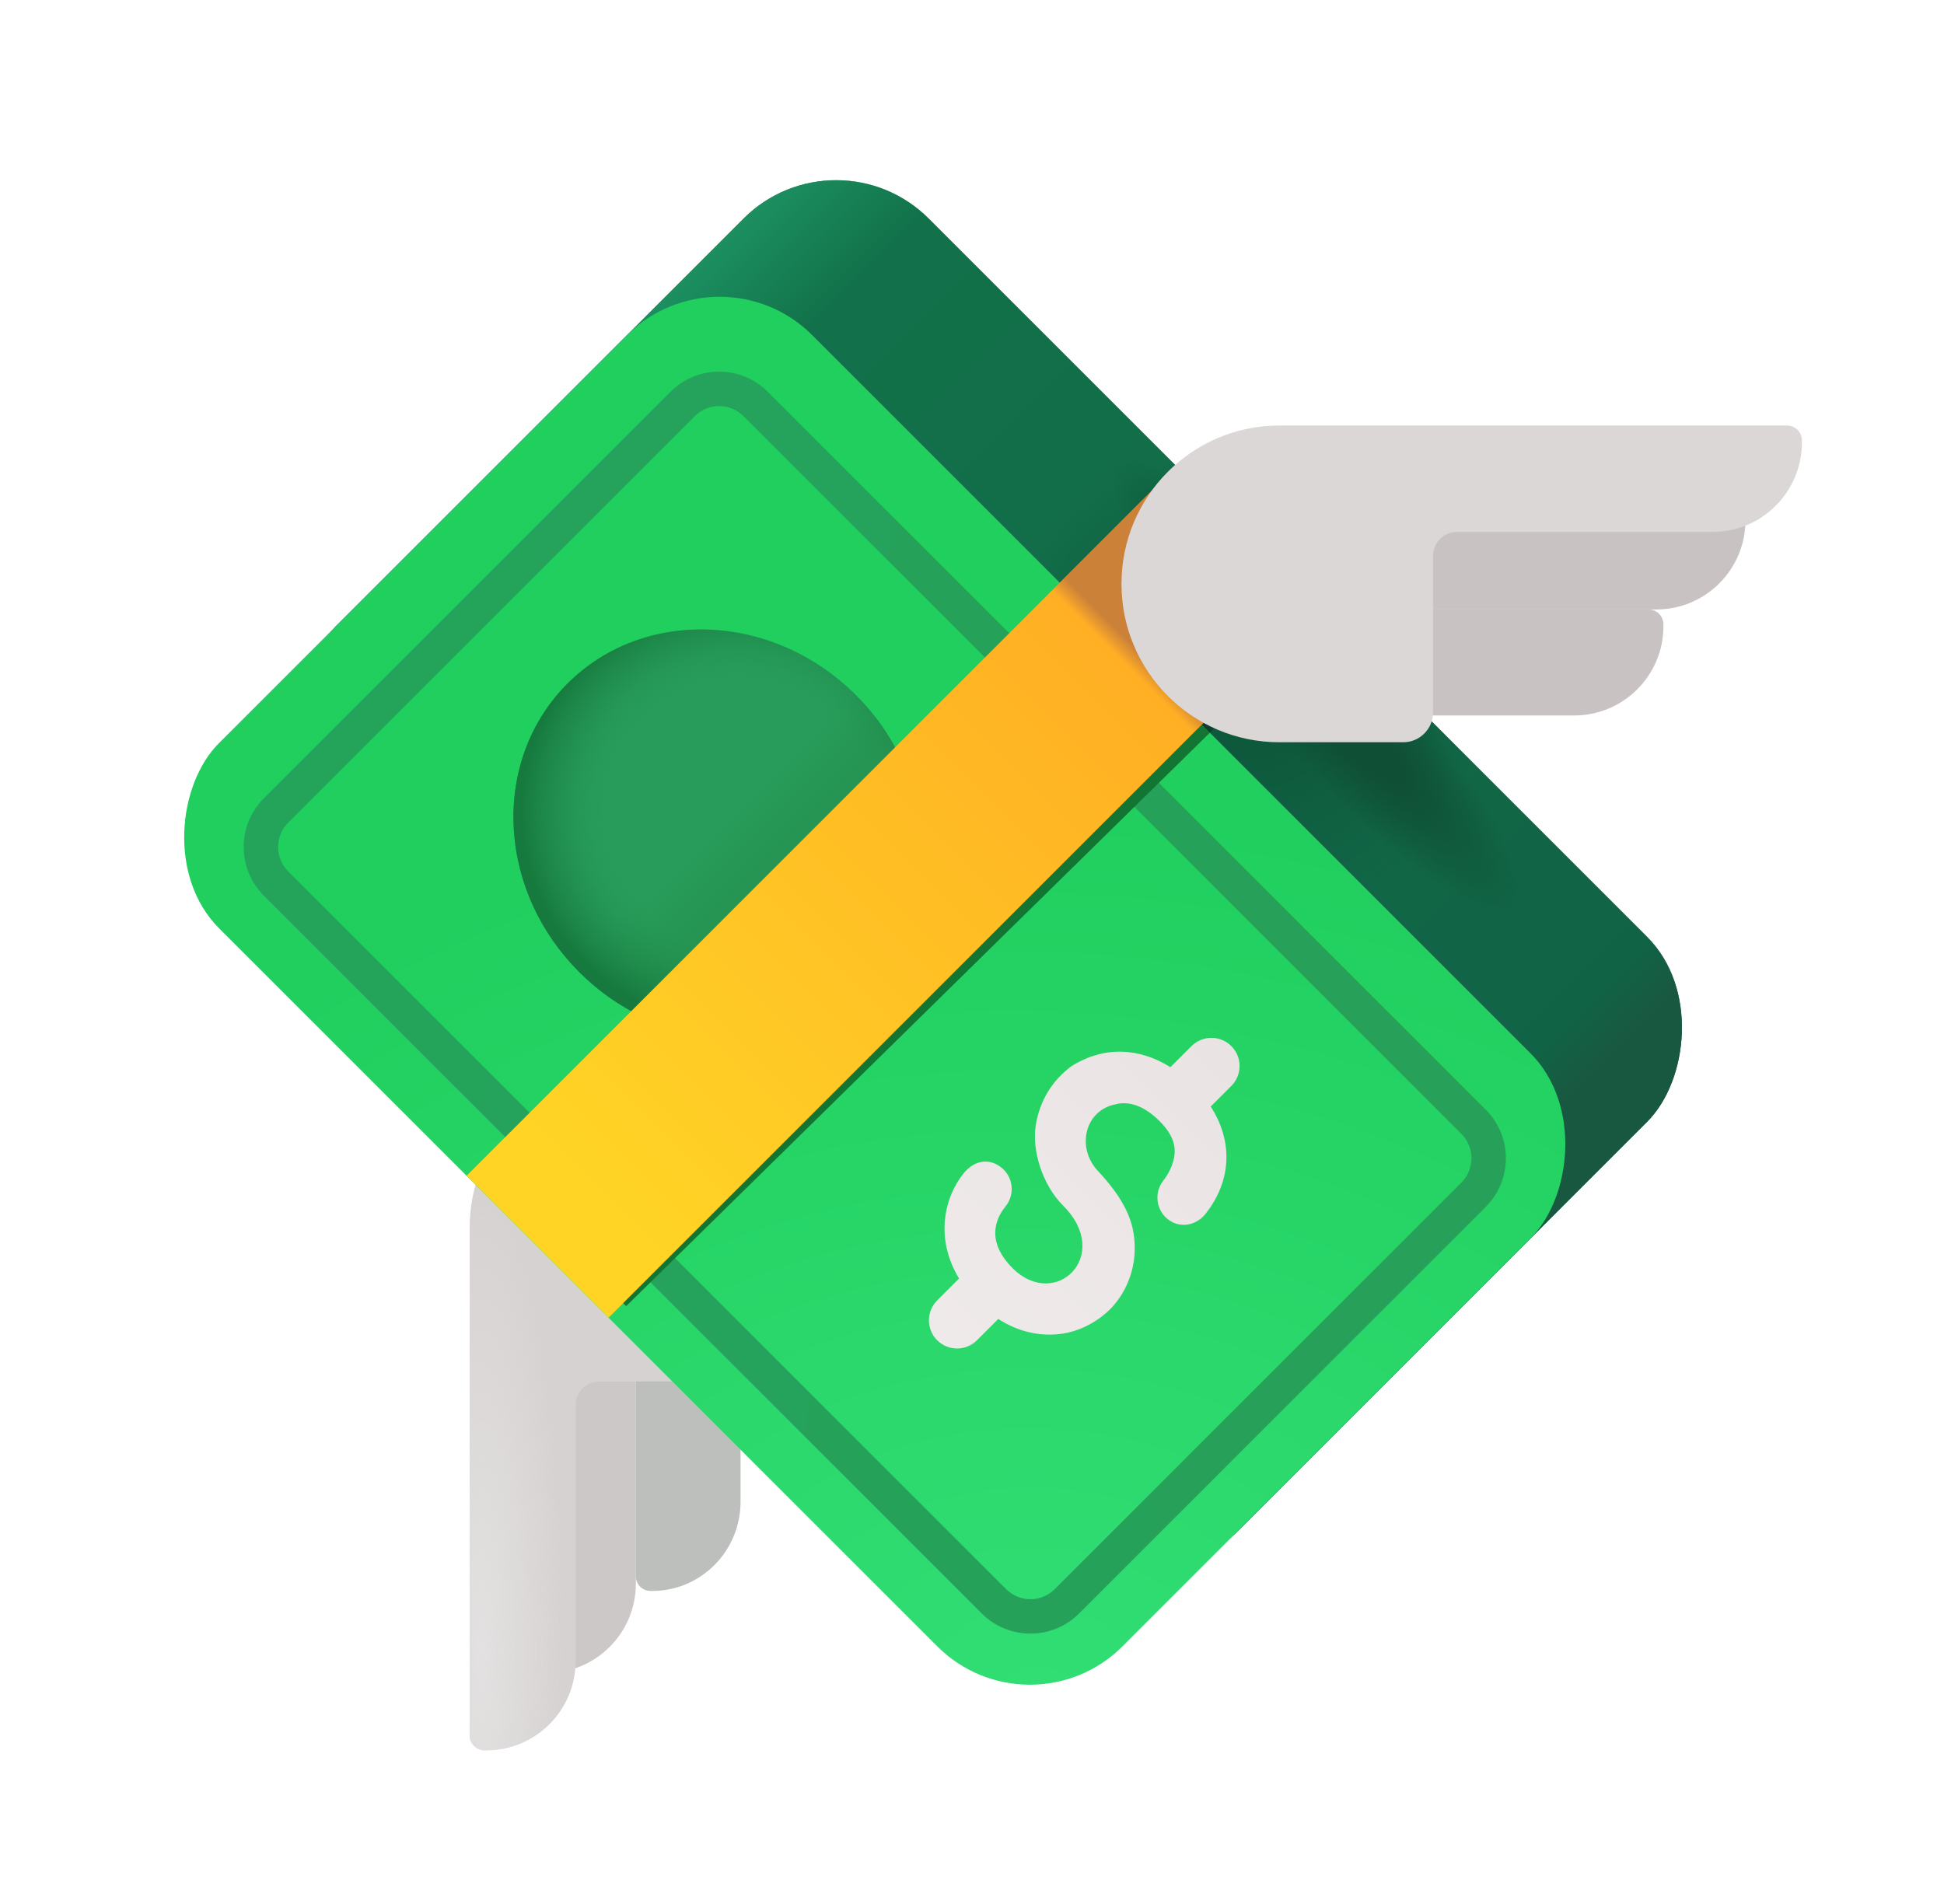 <svg width="49" height="48" viewBox="0 0 49 48" fill="none" xmlns="http://www.w3.org/2000/svg">
<g filter="url(#filter0_i_59_13085)">
<path d="M17.152 34.378H14.48L14.48 42.177C14.48 42.384 14.648 42.552 14.855 42.552L14.902 42.552C16.144 42.552 17.152 41.544 17.152 40.302V34.378Z" fill="#CBC8C7"/>
</g>
<g filter="url(#filter1_i_59_13085)">
<path d="M19.791 34.378H17.15L17.15 40.108C17.15 40.315 17.316 40.483 17.521 40.483L17.567 40.483C18.795 40.483 19.791 39.476 19.791 38.233V34.378Z" fill="#BDBFBD"/>
</g>
<g filter="url(#filter2_i_59_13085)">
<path d="M11.838 44.125C11.838 44.332 12.006 44.5 12.213 44.5H12.259C13.502 44.5 14.509 43.493 14.509 42.25V35.801C14.509 35.47 14.778 35.202 15.109 35.202H19.041C19.455 35.202 19.791 34.866 19.791 34.452V31.325C19.791 29.129 18.011 27.349 15.814 27.349C13.618 27.349 11.838 29.129 11.838 31.325L11.838 44.125Z" fill="#D6D2D1"/>
<path d="M11.838 44.125C11.838 44.332 12.006 44.5 12.213 44.5H12.259C13.502 44.5 14.509 43.493 14.509 42.25V35.801C14.509 35.47 14.778 35.202 15.109 35.202H19.041C19.455 35.202 19.791 34.866 19.791 34.452V31.325C19.791 29.129 18.011 27.349 15.814 27.349C13.618 27.349 11.838 29.129 11.838 31.325L11.838 44.125Z" fill="url(#paint0_radial_59_13085)"/>
</g>
<rect x="28.898" y="40.9" width="32.205" height="21.145" rx="3.3" transform="rotate(-135 28.898 40.9)" fill="url(#paint1_linear_59_13085)"/>
<rect x="28.898" y="40.9" width="32.205" height="21.145" rx="3.3" transform="rotate(-135 28.898 40.9)" fill="url(#paint2_linear_59_13085)"/>
<rect x="28.898" y="40.9" width="32.205" height="21.145" rx="3.3" transform="rotate(-135 28.898 40.9)" fill="url(#paint3_linear_59_13085)"/>
<rect x="28.898" y="40.9" width="32.205" height="21.145" rx="3.3" transform="rotate(-135 28.898 40.9)" fill="url(#paint4_radial_59_13085)"/>
<rect x="28.898" y="40.9" width="32.205" height="21.145" rx="3.3" transform="rotate(-135 28.898 40.9)" fill="url(#paint5_radial_59_13085)"/>
<rect x="25.959" y="43.839" width="32.205" height="21.145" rx="3.3" transform="rotate(-135 25.959 43.839)" fill="url(#paint6_radial_59_13085)"/>
<g filter="url(#filter3_iii_59_13085)">
<path fill-rule="evenodd" clip-rule="evenodd" d="M7.264 21.667L25.359 39.762C25.698 40.101 26.247 40.101 26.586 39.762L36.835 29.513C37.174 29.174 37.174 28.625 36.835 28.286L18.74 10.191C18.401 9.852 17.852 9.852 17.513 10.191L7.264 20.44C6.925 20.779 6.925 21.328 7.264 21.667ZM24.746 40.376C25.423 41.053 26.522 41.053 27.2 40.376L37.448 30.127C38.126 29.449 38.126 28.351 37.448 27.673L19.353 9.578C18.675 8.9 17.577 8.9 16.899 9.578L6.65 19.826C5.973 20.504 5.973 21.603 6.65 22.28L24.746 40.376Z" fill="url(#paint7_linear_59_13085)"/>
</g>
<ellipse cx="18.087" cy="21.015" rx="5.349" ry="4.934" transform="rotate(-135 18.087 21.015)" fill="#289D5B"/>
<ellipse cx="18.087" cy="21.015" rx="5.349" ry="4.934" transform="rotate(-135 18.087 21.015)" fill="url(#paint8_linear_59_13085)"/>
<ellipse cx="18.087" cy="21.015" rx="5.349" ry="4.934" transform="rotate(-135 18.087 21.015)" fill="url(#paint9_radial_59_13085)"/>
<g filter="url(#filter4_f_59_13085)">
<path d="M15.784 32.928L12.385 29.528L26.968 14.945L30.495 18.472L15.784 32.928Z" fill="#127531"/>
</g>
<g filter="url(#filter5_f_59_13085)">
<path d="M33.141 15.546L29.754 12.159L26.968 14.945L30.495 18.472L33.141 15.546Z" fill="#0B3F2E"/>
</g>
<rect x="15.34" y="33.219" width="5.06" height="25.302" transform="rotate(-135 15.34 33.219)" fill="url(#paint10_linear_59_13085)"/>
<rect x="15.34" y="33.219" width="5.06" height="25.302" transform="rotate(-135 15.34 33.219)" fill="url(#paint11_linear_59_13085)"/>
<g filter="url(#filter6_dii_59_13085)">
<path d="M24.775 33.638C24.498 33.915 24.049 33.915 23.772 33.638C23.495 33.361 23.495 32.911 23.772 32.635L24.324 32.082C23.705 31.063 23.957 30.024 24.442 29.427C24.719 29.087 25.097 29.046 25.395 29.288C25.692 29.53 25.737 29.967 25.495 30.264C25.337 30.459 24.919 31.066 25.672 31.82C26.752 32.9 28.203 31.5 26.95 30.248C26.414 29.711 26.157 28.833 26.257 28.219C26.361 27.581 26.682 27.085 27.15 26.733C27.995 26.201 28.883 26.273 29.652 26.754L30.183 26.223C30.461 25.945 30.91 25.945 31.187 26.223C31.464 26.5 31.464 26.949 31.187 27.226L30.667 27.746C31.217 28.595 31.213 29.595 30.538 30.449C30.301 30.75 29.888 30.826 29.587 30.588C29.287 30.351 29.235 29.914 29.473 29.613C29.591 29.464 29.726 29.221 29.755 28.959C29.779 28.736 29.721 28.456 29.378 28.114C28.952 27.687 28.57 27.617 28.286 27.686C27.474 27.833 27.269 28.816 27.848 29.395C28.592 30.203 28.776 30.78 28.749 31.427C28.726 31.951 28.505 32.482 28.126 32.861C27.883 33.104 27.418 33.427 26.827 33.485C26.35 33.532 25.824 33.432 25.312 33.101L24.775 33.638Z" fill="url(#paint12_linear_59_13085)"/>
</g>
<g filter="url(#filter7_ii_59_13085)">
<path d="M35.822 16.265V13.594H43.621C43.828 13.594 43.996 13.762 43.996 13.969V14.015C43.996 15.258 42.989 16.265 41.746 16.265H35.822Z" fill="#C8C2C3"/>
</g>
<g filter="url(#filter8_ii_59_13085)">
<path d="M35.822 18.937V16.265H41.553C41.76 16.265 41.928 16.433 41.928 16.64V16.687C41.928 17.929 40.92 18.937 39.678 18.937H35.822Z" fill="#C8C2C3"/>
</g>
<g filter="url(#filter9_ii_59_13085)">
<path d="M28.793 14.945C28.793 17.149 30.573 18.937 32.77 18.937H35.896C36.31 18.937 36.646 18.599 36.646 18.184V14.237C36.646 13.904 36.914 13.635 37.246 13.635H43.694C44.937 13.635 45.944 12.623 45.944 11.376V11.33C45.944 11.122 45.776 10.953 45.569 10.953L32.77 10.953C30.573 10.953 28.793 12.741 28.793 14.945Z" fill="#DBD7D7"/>
</g>
<defs>
<filter id="filter0_i_59_13085" x="13.355" y="34.003" width="3.797" height="8.549" filterUnits="userSpaceOnUse" color-interpolation-filters="sRGB">
<feFlood flood-opacity="0" result="BackgroundImageFix"/>
<feBlend mode="normal" in="SourceGraphic" in2="BackgroundImageFix" result="shape"/>
<feColorMatrix in="SourceAlpha" type="matrix" values="0 0 0 0 0 0 0 0 0 0 0 0 0 0 0 0 0 0 127 0" result="hardAlpha"/>
<feOffset dx="-1.125" dy="-0.375"/>
<feGaussianBlur stdDeviation="0.75"/>
<feComposite in2="hardAlpha" operator="arithmetic" k2="-1" k3="1"/>
<feColorMatrix type="matrix" values="0 0 0 0 0.647 0 0 0 0 0.624 0 0 0 0 0.624 0 0 0 1 0"/>
<feBlend mode="normal" in2="shape" result="effect1_innerShadow_59_13085"/>
</filter>
<filter id="filter1_i_59_13085" x="16.025" y="34.003" width="3.766" height="6.48" filterUnits="userSpaceOnUse" color-interpolation-filters="sRGB">
<feFlood flood-opacity="0" result="BackgroundImageFix"/>
<feBlend mode="normal" in="SourceGraphic" in2="BackgroundImageFix" result="shape"/>
<feColorMatrix in="SourceAlpha" type="matrix" values="0 0 0 0 0 0 0 0 0 0 0 0 0 0 0 0 0 0 127 0" result="hardAlpha"/>
<feOffset dx="-1.125" dy="-0.375"/>
<feGaussianBlur stdDeviation="0.562"/>
<feComposite in2="hardAlpha" operator="arithmetic" k2="-1" k3="1"/>
<feColorMatrix type="matrix" values="0 0 0 0 0.58 0 0 0 0 0.612 0 0 0 0 0.584 0 0 0 1 0"/>
<feBlend mode="normal" in2="shape" result="effect1_innerShadow_59_13085"/>
</filter>
<filter id="filter2_i_59_13085" x="11.838" y="26.974" width="7.953" height="17.526" filterUnits="userSpaceOnUse" color-interpolation-filters="sRGB">
<feFlood flood-opacity="0" result="BackgroundImageFix"/>
<feBlend mode="normal" in="SourceGraphic" in2="BackgroundImageFix" result="shape"/>
<feColorMatrix in="SourceAlpha" type="matrix" values="0 0 0 0 0 0 0 0 0 0 0 0 0 0 0 0 0 0 127 0" result="hardAlpha"/>
<feOffset dy="-0.375"/>
<feGaussianBlur stdDeviation="0.562"/>
<feComposite in2="hardAlpha" operator="arithmetic" k2="-1" k3="1"/>
<feColorMatrix type="matrix" values="0 0 0 0 0.659 0 0 0 0 0.624 0 0 0 0 0.627 0 0 0 1 0"/>
<feBlend mode="normal" in2="shape" result="effect1_innerShadow_59_13085"/>
</filter>
<filter id="filter3_iii_59_13085" x="5.843" y="9.069" width="32.414" height="32.114" filterUnits="userSpaceOnUse" color-interpolation-filters="sRGB">
<feFlood flood-opacity="0" result="BackgroundImageFix"/>
<feBlend mode="normal" in="SourceGraphic" in2="BackgroundImageFix" result="shape"/>
<feColorMatrix in="SourceAlpha" type="matrix" values="0 0 0 0 0 0 0 0 0 0 0 0 0 0 0 0 0 0 127 0" result="hardAlpha"/>
<feOffset dy="0.3"/>
<feGaussianBlur stdDeviation="0.188"/>
<feComposite in2="hardAlpha" operator="arithmetic" k2="-1" k3="1"/>
<feColorMatrix type="matrix" values="0 0 0 0 0.094 0 0 0 0 0.51 0 0 0 0 0.255 0 0 0 1 0"/>
<feBlend mode="normal" in2="shape" result="effect1_innerShadow_59_13085"/>
<feColorMatrix in="SourceAlpha" type="matrix" values="0 0 0 0 0 0 0 0 0 0 0 0 0 0 0 0 0 0 127 0" result="hardAlpha"/>
<feOffset dx="-0.3"/>
<feGaussianBlur stdDeviation="0.188"/>
<feComposite in2="hardAlpha" operator="arithmetic" k2="-1" k3="1"/>
<feColorMatrix type="matrix" values="0 0 0 0 0.094 0 0 0 0 0.51 0 0 0 0 0.255 0 0 0 1 0"/>
<feBlend mode="normal" in2="effect1_innerShadow_59_13085" result="effect2_innerShadow_59_13085"/>
<feColorMatrix in="SourceAlpha" type="matrix" values="0 0 0 0 0 0 0 0 0 0 0 0 0 0 0 0 0 0 127 0" result="hardAlpha"/>
<feOffset dx="0.3"/>
<feGaussianBlur stdDeviation="0.188"/>
<feComposite in2="hardAlpha" operator="arithmetic" k2="-1" k3="1"/>
<feColorMatrix type="matrix" values="0 0 0 0 0.173 0 0 0 0 0.71 0 0 0 0 0.4 0 0 0 1 0"/>
<feBlend mode="normal" in2="effect2_innerShadow_59_13085" result="effect3_innerShadow_59_13085"/>
</filter>
<filter id="filter4_f_59_13085" x="11.785" y="14.345" width="19.311" height="19.183" filterUnits="userSpaceOnUse" color-interpolation-filters="sRGB">
<feFlood flood-opacity="0" result="BackgroundImageFix"/>
<feBlend mode="normal" in="SourceGraphic" in2="BackgroundImageFix" result="shape"/>
<feGaussianBlur stdDeviation="0.3" result="effect1_foregroundBlur_59_13085"/>
</filter>
<filter id="filter5_f_59_13085" x="26.594" y="11.784" width="6.922" height="7.063" filterUnits="userSpaceOnUse" color-interpolation-filters="sRGB">
<feFlood flood-opacity="0" result="BackgroundImageFix"/>
<feBlend mode="normal" in="SourceGraphic" in2="BackgroundImageFix" result="shape"/>
<feGaussianBlur stdDeviation="0.188" result="effect1_foregroundBlur_59_13085"/>
</filter>
<filter id="filter6_dii_59_13085" x="23.189" y="25.865" width="8.355" height="8.356" filterUnits="userSpaceOnUse" color-interpolation-filters="sRGB">
<feFlood flood-opacity="0" result="BackgroundImageFix"/>
<feColorMatrix in="SourceAlpha" type="matrix" values="0 0 0 0 0 0 0 0 0 0 0 0 0 0 0 0 0 0 127 0" result="hardAlpha"/>
<feOffset dx="-0.15" dy="0.15"/>
<feGaussianBlur stdDeviation="0.113"/>
<feComposite in2="hardAlpha" operator="out"/>
<feColorMatrix type="matrix" values="0 0 0 0 0.09 0 0 0 0 0.522 0 0 0 0 0.224 0 0 0 1 0"/>
<feBlend mode="normal" in2="BackgroundImageFix" result="effect1_dropShadow_59_13085"/>
<feBlend mode="normal" in="SourceGraphic" in2="effect1_dropShadow_59_13085" result="shape"/>
<feColorMatrix in="SourceAlpha" type="matrix" values="0 0 0 0 0 0 0 0 0 0 0 0 0 0 0 0 0 0 127 0" result="hardAlpha"/>
<feOffset dx="0.15" dy="-0.15"/>
<feGaussianBlur stdDeviation="0.075"/>
<feComposite in2="hardAlpha" operator="arithmetic" k2="-1" k3="1"/>
<feColorMatrix type="matrix" values="0 0 0 0 0.784 0 0 0 0 0.761 0 0 0 0 0.753 0 0 0 1 0"/>
<feBlend mode="normal" in2="shape" result="effect2_innerShadow_59_13085"/>
<feColorMatrix in="SourceAlpha" type="matrix" values="0 0 0 0 0 0 0 0 0 0 0 0 0 0 0 0 0 0 127 0" result="hardAlpha"/>
<feOffset dx="-0.15" dy="0.15"/>
<feGaussianBlur stdDeviation="0.075"/>
<feComposite in2="hardAlpha" operator="arithmetic" k2="-1" k3="1"/>
<feColorMatrix type="matrix" values="0 0 0 0 1 0 0 0 0 0.996 0 0 0 0 0.992 0 0 0 1 0"/>
<feBlend mode="normal" in2="effect2_innerShadow_59_13085" result="effect3_innerShadow_59_13085"/>
</filter>
<filter id="filter7_ii_59_13085" x="35.372" y="13.144" width="9.074" height="3.121" filterUnits="userSpaceOnUse" color-interpolation-filters="sRGB">
<feFlood flood-opacity="0" result="BackgroundImageFix"/>
<feBlend mode="normal" in="SourceGraphic" in2="BackgroundImageFix" result="shape"/>
<feColorMatrix in="SourceAlpha" type="matrix" values="0 0 0 0 0 0 0 0 0 0 0 0 0 0 0 0 0 0 127 0" result="hardAlpha"/>
<feOffset dx="0.45" dy="-0.45"/>
<feGaussianBlur stdDeviation="0.562"/>
<feComposite in2="hardAlpha" operator="arithmetic" k2="-1" k3="1"/>
<feColorMatrix type="matrix" values="0 0 0 0 0.659 0 0 0 0 0.631 0 0 0 0 0.635 0 0 0 1 0"/>
<feBlend mode="normal" in2="shape" result="effect1_innerShadow_59_13085"/>
<feColorMatrix in="SourceAlpha" type="matrix" values="0 0 0 0 0 0 0 0 0 0 0 0 0 0 0 0 0 0 127 0" result="hardAlpha"/>
<feOffset dx="-0.45" dy="-0.45"/>
<feGaussianBlur stdDeviation="0.562"/>
<feComposite in2="hardAlpha" operator="arithmetic" k2="-1" k3="1"/>
<feColorMatrix type="matrix" values="0 0 0 0 0.722 0 0 0 0 0.682 0 0 0 0 0.69 0 0 0 1 0"/>
<feBlend mode="normal" in2="effect1_innerShadow_59_13085" result="effect2_innerShadow_59_13085"/>
</filter>
<filter id="filter8_ii_59_13085" x="35.372" y="15.816" width="7.005" height="3.121" filterUnits="userSpaceOnUse" color-interpolation-filters="sRGB">
<feFlood flood-opacity="0" result="BackgroundImageFix"/>
<feBlend mode="normal" in="SourceGraphic" in2="BackgroundImageFix" result="shape"/>
<feColorMatrix in="SourceAlpha" type="matrix" values="0 0 0 0 0 0 0 0 0 0 0 0 0 0 0 0 0 0 127 0" result="hardAlpha"/>
<feOffset dx="0.45" dy="-0.45"/>
<feGaussianBlur stdDeviation="0.562"/>
<feComposite in2="hardAlpha" operator="arithmetic" k2="-1" k3="1"/>
<feColorMatrix type="matrix" values="0 0 0 0 0.612 0 0 0 0 0.604 0 0 0 0 0.596 0 0 0 1 0"/>
<feBlend mode="normal" in2="shape" result="effect1_innerShadow_59_13085"/>
<feColorMatrix in="SourceAlpha" type="matrix" values="0 0 0 0 0 0 0 0 0 0 0 0 0 0 0 0 0 0 127 0" result="hardAlpha"/>
<feOffset dx="-0.45" dy="-0.45"/>
<feGaussianBlur stdDeviation="0.562"/>
<feComposite in2="hardAlpha" operator="arithmetic" k2="-1" k3="1"/>
<feColorMatrix type="matrix" values="0 0 0 0 0.635 0 0 0 0 0.612 0 0 0 0 0.608 0 0 0 1 0"/>
<feBlend mode="normal" in2="effect1_innerShadow_59_13085" result="effect2_innerShadow_59_13085"/>
</filter>
<filter id="filter9_ii_59_13085" x="28.043" y="10.728" width="18.125" height="8.208" filterUnits="userSpaceOnUse" color-interpolation-filters="sRGB">
<feFlood flood-opacity="0" result="BackgroundImageFix"/>
<feBlend mode="normal" in="SourceGraphic" in2="BackgroundImageFix" result="shape"/>
<feColorMatrix in="SourceAlpha" type="matrix" values="0 0 0 0 0 0 0 0 0 0 0 0 0 0 0 0 0 0 127 0" result="hardAlpha"/>
<feOffset dx="0.225" dy="-0.225"/>
<feGaussianBlur stdDeviation="0.375"/>
<feComposite in2="hardAlpha" operator="arithmetic" k2="-1" k3="1"/>
<feColorMatrix type="matrix" values="0 0 0 0 0.729 0 0 0 0 0.678 0 0 0 0 0.686 0 0 0 1 0"/>
<feBlend mode="normal" in2="shape" result="effect1_innerShadow_59_13085"/>
<feColorMatrix in="SourceAlpha" type="matrix" values="0 0 0 0 0 0 0 0 0 0 0 0 0 0 0 0 0 0 127 0" result="hardAlpha"/>
<feOffset dx="-0.75"/>
<feGaussianBlur stdDeviation="0.562"/>
<feComposite in2="hardAlpha" operator="arithmetic" k2="-1" k3="1"/>
<feColorMatrix type="matrix" values="0 0 0 0 0.965 0 0 0 0 0.965 0 0 0 0 0.957 0 0 0 1 0"/>
<feBlend mode="normal" in2="effect1_innerShadow_59_13085" result="effect2_innerShadow_59_13085"/>
</filter>
<radialGradient id="paint0_radial_59_13085" cx="0" cy="0" r="1" gradientUnits="userSpaceOnUse" gradientTransform="translate(12.143 42.051) rotate(-90) scale(11.689 2.068)">
<stop stop-color="#E3E1E1"/>
<stop offset="1" stop-color="#E3E1E1" stop-opacity="0"/>
</radialGradient>
<linearGradient id="paint1_linear_59_13085" x1="59.007" y1="60.635" x2="30.019" y2="60.635" gradientUnits="userSpaceOnUse">
<stop stop-color="#12724A"/>
<stop offset="1" stop-color="#116245"/>
</linearGradient>
<linearGradient id="paint2_linear_59_13085" x1="61.104" y1="59.623" x2="58.031" y2="59.623" gradientUnits="userSpaceOnUse">
<stop stop-color="#1C8F60"/>
<stop offset="1" stop-color="#1C8F60" stop-opacity="0"/>
</linearGradient>
<linearGradient id="paint3_linear_59_13085" x1="28.898" y1="59.478" x2="32.079" y2="59.478" gradientUnits="userSpaceOnUse">
<stop offset="0.557" stop-color="#195840"/>
<stop offset="1" stop-color="#195840" stop-opacity="0"/>
</linearGradient>
<radialGradient id="paint4_radial_59_13085" cx="0" cy="0" r="1" gradientUnits="userSpaceOnUse" gradientTransform="translate(43.861 59.341) rotate(159.806) scale(6.145 5.831)">
<stop offset="0.307" stop-color="#0E593C"/>
<stop offset="1" stop-color="#0E593C" stop-opacity="0"/>
</radialGradient>
<radialGradient id="paint5_radial_59_13085" cx="0" cy="0" r="1" gradientUnits="userSpaceOnUse" gradientTransform="translate(42.469 60.6) rotate(-176.751) scale(7.603 1.612)">
<stop offset="0.396" stop-color="#0F4F35"/>
<stop offset="1" stop-color="#0F4F35" stop-opacity="0"/>
</radialGradient>
<radialGradient id="paint6_radial_59_13085" cx="0" cy="0" r="1" gradientUnits="userSpaceOnUse" gradientTransform="translate(26.664 44.67) rotate(48.259) scale(22.477 29.475)">
<stop stop-color="#31DE74"/>
<stop offset="1" stop-color="#20CF5E"/>
</radialGradient>
<linearGradient id="paint7_linear_59_13085" x1="8.107" y1="23.175" x2="34.637" y2="25.679" gradientUnits="userSpaceOnUse">
<stop stop-color="#24A35B"/>
<stop offset="1" stop-color="#27A05A"/>
</linearGradient>
<linearGradient id="paint8_linear_59_13085" x1="16.316" y1="21.611" x2="18.376" y2="21.611" gradientUnits="userSpaceOnUse">
<stop offset="0.228" stop-color="#269553"/>
<stop offset="1" stop-color="#269553" stop-opacity="0"/>
</linearGradient>
<radialGradient id="paint9_radial_59_13085" cx="0" cy="0" r="1" gradientUnits="userSpaceOnUse" gradientTransform="translate(18.087 21.792) rotate(-40.802) scale(5.587 5.491)">
<stop offset="0.587" stop-color="#249755" stop-opacity="0"/>
<stop offset="0.987" stop-color="#16793D"/>
</radialGradient>
<linearGradient id="paint10_linear_59_13085" x1="17.87" y1="35.135" x2="17.87" y2="55.159" gradientUnits="userSpaceOnUse">
<stop stop-color="#FFD425"/>
<stop offset="1" stop-color="#FFAD24"/>
</linearGradient>
<linearGradient id="paint11_linear_59_13085" x1="19.099" y1="58.521" x2="19.099" y2="54.075" gradientUnits="userSpaceOnUse">
<stop offset="0.894" stop-color="#CC8139"/>
<stop offset="1" stop-color="#CC8139" stop-opacity="0"/>
</linearGradient>
<linearGradient id="paint12_linear_59_13085" x1="23.778" y1="33.644" x2="31.193" y2="26.229" gradientUnits="userSpaceOnUse">
<stop stop-color="#EFEAEA"/>
<stop offset="1" stop-color="#EAE3E3"/>
</linearGradient>
</defs>
</svg>
